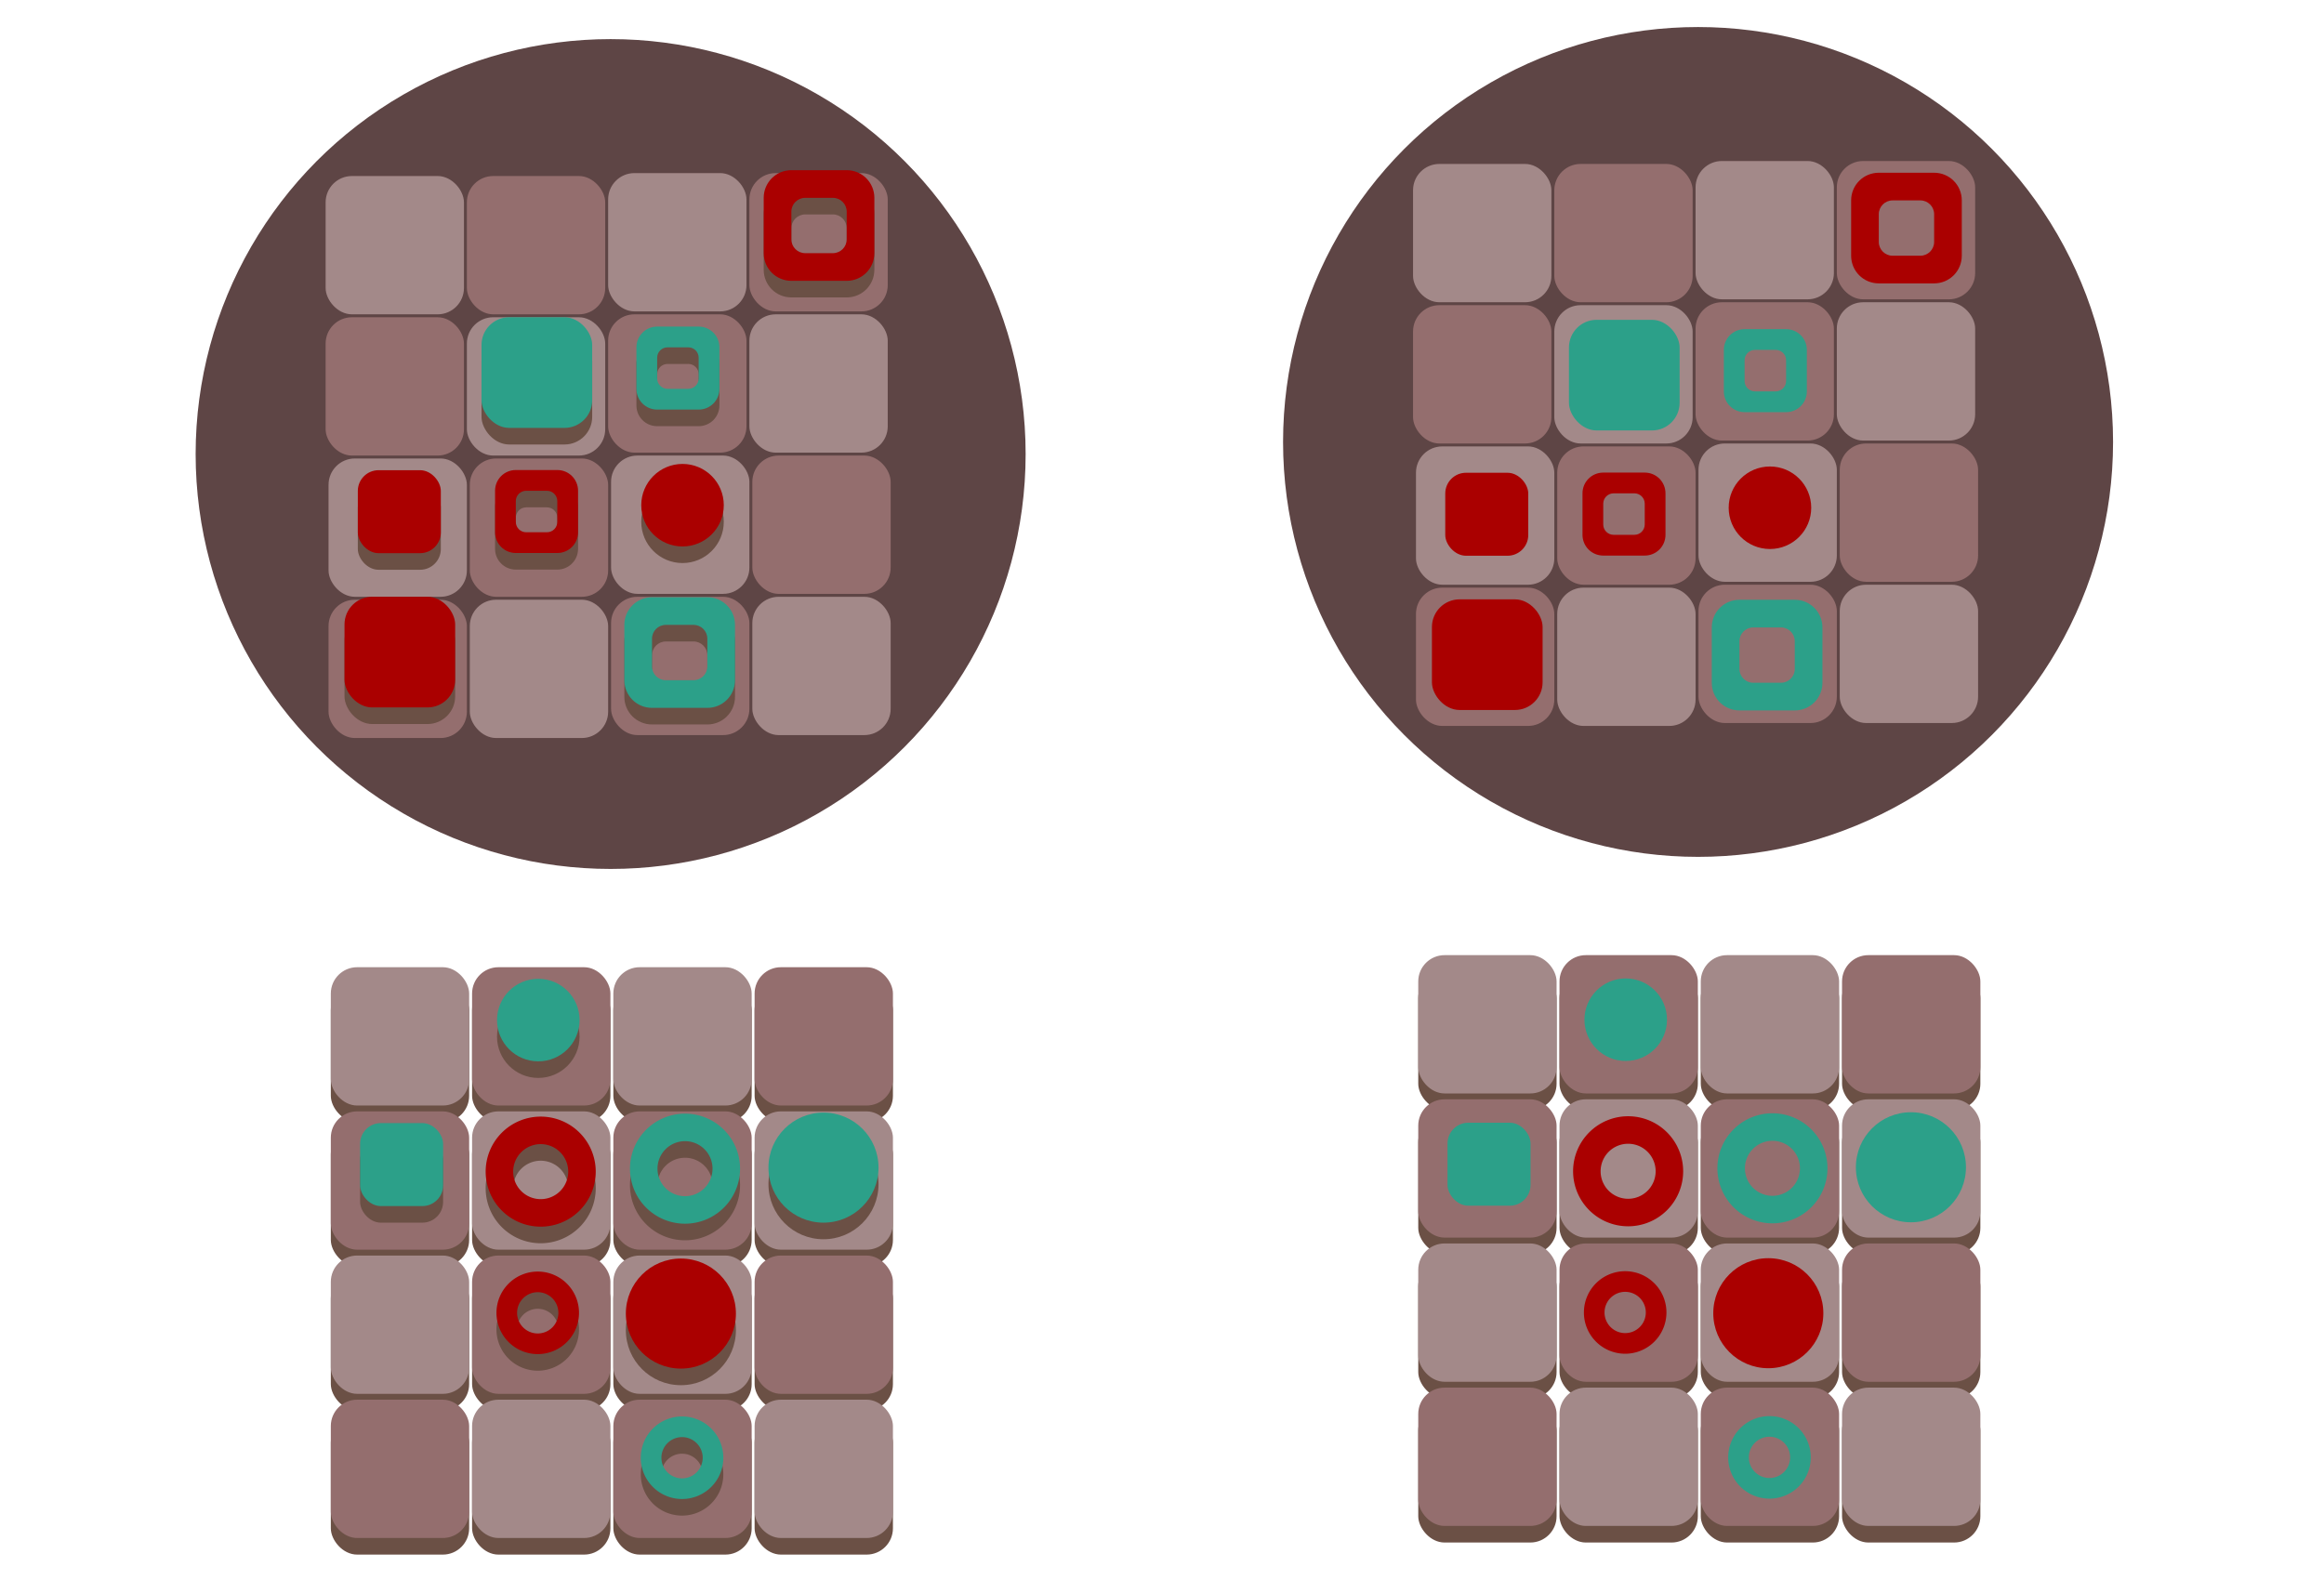 <?xml version="1.0" encoding="UTF-8" standalone="no"?>
<!-- Created with Inkscape (http://www.inkscape.org/) -->

<svg
   xmlns:dc="http://purl.org/dc/elements/1.1/"
   xmlns:cc="http://creativecommons.org/ns#"
   xmlns:rdf="http://www.w3.org/1999/02/22-rdf-syntax-ns#"
   xmlns:svg="http://www.w3.org/2000/svg"
   xmlns="http://www.w3.org/2000/svg"
   xmlns:sodipodi="http://sodipodi.sourceforge.net/DTD/sodipodi-0.dtd"
   xmlns:inkscape="http://www.inkscape.org/namespaces/inkscape"
   width="420mm"
   height="288mm"
   viewBox="0 0 420 288"
   version="1.1"
   id="svg7439"
   inkscape:version="0.92.3 (2405546, 2018-03-11)"
   sodipodi:docname="SOFT - piece concept - example.svg">
  <defs
     id="defs7433" />
  <sodipodi:namedview
     id="base"
     pagecolor="#ffffff"
     bordercolor="#666666"
     borderopacity="1.0"
     inkscape:pageopacity="0.0"
     inkscape:pageshadow="2"
     inkscape:zoom="0.49497475"
     inkscape:cx="1119.0085"
     inkscape:cy="661.7636"
     inkscape:document-units="mm"
     inkscape:current-layer="layer1"
     showgrid="false"
     inkscape:window-width="1600"
     inkscape:window-height="845"
     inkscape:window-x="0"
     inkscape:window-y="27"
     inkscape:window-maximized="1"
     width="296mm" />
  <g
     inkscape:label="Calque 1"
     inkscape:groupmode="layer"
     id="layer1"
     transform="translate(0,-9)">
    <circle
       style="fill:#5e4545;fill-opacity:1;stroke:none;stroke-width:2;stroke-miterlimit:4;stroke-dasharray:none;stroke-opacity:1"
       id="path7549"
       cx="110.356"
       cy="91.07"
       r="75" />
    <rect
       style="fill:#6b5045;fill-opacity:1;stroke:none;stroke-width:0.712;stroke-miterlimit:4;stroke-dasharray:none;stroke-opacity:1"
       id="rect7263-73-5"
       width="25"
       height="25"
       x="59.787"
       y="186.835"
       rx="4.756" />
    <rect
       style="fill:#6b5045;fill-opacity:1;stroke:none;stroke-width:0.712;stroke-miterlimit:4;stroke-dasharray:none;stroke-opacity:1"
       id="rect7263-7-6-6"
       width="25"
       height="25"
       x="85.316"
       y="186.835"
       rx="4.756" />
    <rect
       style="fill:#a38989;fill-opacity:1;stroke:none;stroke-width:0.712;stroke-miterlimit:4;stroke-dasharray:none;stroke-opacity:1"
       id="rect7263"
       width="25"
       height="25"
       x="58.847"
       y="40.818"
       rx="4.756" />
    <rect
       style="fill:#946e6e;fill-opacity:1;stroke:none;stroke-width:0.712;stroke-miterlimit:4;stroke-dasharray:none;stroke-opacity:1"
       id="rect7263-7"
       width="25"
       height="25"
       x="84.376"
       y="40.818"
       rx="4.756" />
    <rect
       style="fill:#a38989;fill-opacity:1;stroke:none;stroke-width:0.712;stroke-miterlimit:4;stroke-dasharray:none;stroke-opacity:1"
       id="rect7263-73"
       width="25"
       height="25"
       x="59.787"
       y="183.835"
       rx="4.756" />
    <rect
       style="fill:#946e6e;fill-opacity:1;stroke:none;stroke-width:0.712;stroke-miterlimit:4;stroke-dasharray:none;stroke-opacity:1"
       id="rect7263-7-6"
       width="25"
       height="25"
       x="85.316"
       y="183.835"
       rx="4.756" />
    <rect
       style="fill:#a38989;fill-opacity:1;stroke:none;stroke-width:0.712;stroke-miterlimit:4;stroke-dasharray:none;stroke-opacity:1"
       id="rect7263-1"
       width="25"
       height="25"
       x="-109.376"
       y="-91.347"
       rx="4.756"
       transform="scale(-1)" />
    <rect
       style="fill:#946e6e;fill-opacity:1;stroke:none;stroke-width:0.712;stroke-miterlimit:4;stroke-dasharray:none;stroke-opacity:1"
       id="rect7263-7-2"
       width="25"
       height="25"
       x="-83.847"
       y="-91.347"
       rx="4.756"
       transform="scale(-1)" />
    <rect
       style="fill:#6b5045;fill-opacity:1;stroke:none;stroke-width:0.712;stroke-miterlimit:4;stroke-dasharray:none;stroke-opacity:1"
       id="rect7263-73-5-9"
       width="25"
       height="25"
       x="59.787"
       y="212.894"
       rx="4.756" />
    <rect
       style="fill:#6b5045;fill-opacity:1;stroke:none;stroke-width:0.712;stroke-miterlimit:4;stroke-dasharray:none;stroke-opacity:1"
       id="rect7263-7-6-6-3"
       width="25"
       height="25"
       x="85.316"
       y="212.894"
       rx="4.756" />
    <rect
       style="fill:#946e6e;fill-opacity:1;stroke:none;stroke-width:0.712;stroke-miterlimit:4;stroke-dasharray:none;stroke-opacity:1"
       id="rect7263-73-9"
       width="25"
       height="25"
       x="59.787"
       y="209.894"
       rx="4.756" />
    <rect
       style="fill:#a38989;fill-opacity:1;stroke:none;stroke-width:0.712;stroke-miterlimit:4;stroke-dasharray:none;stroke-opacity:1"
       id="rect7263-7-6-0"
       width="25"
       height="25"
       x="85.316"
       y="209.894"
       rx="4.756" />
    <rect
       style="fill:#a38989;fill-opacity:1;stroke:none;stroke-width:0.712;stroke-miterlimit:4;stroke-dasharray:none;stroke-opacity:1"
       id="rect7263-8"
       width="25"
       height="25"
       x="109.905"
       y="40.288"
       rx="4.756" />
    <rect
       style="fill:#946e6e;fill-opacity:1;stroke:none;stroke-width:0.712;stroke-miterlimit:4;stroke-dasharray:none;stroke-opacity:1"
       id="rect7263-7-8"
       width="25"
       height="25"
       x="135.434"
       y="40.288"
       rx="4.756" />
    <rect
       style="fill:#a38989;fill-opacity:1;stroke:none;stroke-width:0.712;stroke-miterlimit:4;stroke-dasharray:none;stroke-opacity:1"
       id="rect7263-1-5"
       width="25"
       height="25"
       x="-160.434"
       y="-90.818"
       rx="4.756"
       transform="scale(-1)" />
    <rect
       style="fill:#946e6e;fill-opacity:1;stroke:none;stroke-width:0.712;stroke-miterlimit:4;stroke-dasharray:none;stroke-opacity:1"
       id="rect7263-7-2-0"
       width="25"
       height="25"
       x="-134.905"
       y="-90.818"
       rx="4.756"
       transform="scale(-1)" />
    <rect
       style="fill:#a38989;fill-opacity:1;stroke:none;stroke-width:0.712;stroke-miterlimit:4;stroke-dasharray:none;stroke-opacity:1"
       id="rect7263-9"
       width="25"
       height="25"
       x="59.376"
       y="91.876"
       rx="4.756" />
    <rect
       style="fill:#946e6e;fill-opacity:1;stroke:none;stroke-width:0.712;stroke-miterlimit:4;stroke-dasharray:none;stroke-opacity:1"
       id="rect7263-7-63"
       width="25"
       height="25"
       x="84.905"
       y="91.876"
       rx="4.756" />
    <rect
       style="fill:#a38989;fill-opacity:1;stroke:none;stroke-width:0.712;stroke-miterlimit:4;stroke-dasharray:none;stroke-opacity:1"
       id="rect7263-1-8"
       width="25"
       height="25"
       x="-109.905"
       y="-142.405"
       rx="4.756"
       transform="scale(-1)" />
    <rect
       style="fill:#946e6e;fill-opacity:1;stroke:none;stroke-width:0.712;stroke-miterlimit:4;stroke-dasharray:none;stroke-opacity:1"
       id="rect7263-7-2-5"
       width="25"
       height="25"
       x="-84.376"
       y="-142.405"
       rx="4.756"
       transform="scale(-1)" />
    <rect
       style="fill:#a38989;fill-opacity:1;stroke:none;stroke-width:0.712;stroke-miterlimit:4;stroke-dasharray:none;stroke-opacity:1"
       id="rect7263-8-6"
       width="25"
       height="25"
       x="110.434"
       y="91.347"
       rx="4.756" />
    <rect
       style="fill:#946e6e;fill-opacity:1;stroke:none;stroke-width:0.712;stroke-miterlimit:4;stroke-dasharray:none;stroke-opacity:1"
       id="rect7263-7-8-1"
       width="25"
       height="25"
       x="135.963"
       y="91.347"
       rx="4.756" />
    <rect
       style="fill:#a38989;fill-opacity:1;stroke:none;stroke-width:0.712;stroke-miterlimit:4;stroke-dasharray:none;stroke-opacity:1"
       id="rect7263-1-5-1"
       width="25"
       height="25"
       x="-160.963"
       y="-141.876"
       rx="4.756"
       transform="scale(-1)" />
    <rect
       style="fill:#946e6e;fill-opacity:1;stroke:none;stroke-width:0.712;stroke-miterlimit:4;stroke-dasharray:none;stroke-opacity:1"
       id="rect7263-7-2-0-5"
       width="25"
       height="25"
       x="-135.434"
       y="-141.876"
       rx="4.756"
       transform="scale(-1)" />
    <rect
       style="fill:#6b5045;fill-opacity:1;stroke:none;stroke-width:0.712;stroke-miterlimit:4;stroke-dasharray:none;stroke-opacity:1"
       id="rect7263-73-5-98"
       width="25"
       height="25"
       x="110.845"
       y="186.835"
       rx="4.756" />
    <rect
       style="fill:#6b5045;fill-opacity:1;stroke:none;stroke-width:0.712;stroke-miterlimit:4;stroke-dasharray:none;stroke-opacity:1"
       id="rect7263-7-6-6-4"
       width="25"
       height="25"
       x="136.374"
       y="186.835"
       rx="4.756" />
    <rect
       style="fill:#a38989;fill-opacity:1;stroke:none;stroke-width:0.712;stroke-miterlimit:4;stroke-dasharray:none;stroke-opacity:1"
       id="rect7263-73-8"
       width="25"
       height="25"
       x="110.845"
       y="183.835"
       rx="4.756" />
    <rect
       style="fill:#946e6e;fill-opacity:1;stroke:none;stroke-width:0.712;stroke-miterlimit:4;stroke-dasharray:none;stroke-opacity:1"
       id="rect7263-7-6-1"
       width="25"
       height="25"
       x="136.374"
       y="183.835"
       rx="4.756" />
    <rect
       style="fill:#6b5045;fill-opacity:1;stroke:none;stroke-width:0.712;stroke-miterlimit:4;stroke-dasharray:none;stroke-opacity:1"
       id="rect7263-73-5-9-0"
       width="25"
       height="25"
       x="110.845"
       y="212.894"
       rx="4.756" />
    <rect
       style="fill:#6b5045;fill-opacity:1;stroke:none;stroke-width:0.712;stroke-miterlimit:4;stroke-dasharray:none;stroke-opacity:1"
       id="rect7263-7-6-6-3-3"
       width="25"
       height="25"
       x="136.374"
       y="212.894"
       rx="4.756" />
    <rect
       style="fill:#946e6e;fill-opacity:1;stroke:none;stroke-width:0.712;stroke-miterlimit:4;stroke-dasharray:none;stroke-opacity:1"
       id="rect7263-73-9-0"
       width="25"
       height="25"
       x="110.845"
       y="209.894"
       rx="4.756" />
    <rect
       style="fill:#a38989;fill-opacity:1;stroke:none;stroke-width:0.712;stroke-miterlimit:4;stroke-dasharray:none;stroke-opacity:1"
       id="rect7263-7-6-0-4"
       width="25"
       height="25"
       x="136.374"
       y="209.894"
       rx="4.756" />
    <rect
       style="fill:#6b5045;fill-opacity:1;stroke:none;stroke-width:0.712;stroke-miterlimit:4;stroke-dasharray:none;stroke-opacity:1"
       id="rect7263-73-5-4"
       width="25"
       height="25"
       x="59.787"
       y="238.952"
       rx="4.756" />
    <rect
       style="fill:#6b5045;fill-opacity:1;stroke:none;stroke-width:0.712;stroke-miterlimit:4;stroke-dasharray:none;stroke-opacity:1"
       id="rect7263-7-6-6-44"
       width="25"
       height="25"
       x="85.316"
       y="238.952"
       rx="4.756" />
    <rect
       style="fill:#a38989;fill-opacity:1;stroke:none;stroke-width:0.712;stroke-miterlimit:4;stroke-dasharray:none;stroke-opacity:1"
       id="rect7263-73-7"
       width="25"
       height="25"
       x="59.787"
       y="235.952"
       rx="4.756" />
    <rect
       style="fill:#946e6e;fill-opacity:1;stroke:none;stroke-width:0.712;stroke-miterlimit:4;stroke-dasharray:none;stroke-opacity:1"
       id="rect7263-7-6-63"
       width="25"
       height="25"
       x="85.316"
       y="235.952"
       rx="4.756" />
    <rect
       style="fill:#6b5045;fill-opacity:1;stroke:none;stroke-width:0.712;stroke-miterlimit:4;stroke-dasharray:none;stroke-opacity:1"
       id="rect7263-73-5-9-1"
       width="25"
       height="25"
       x="59.787"
       y="265.01"
       rx="4.756" />
    <rect
       style="fill:#6b5045;fill-opacity:1;stroke:none;stroke-width:0.712;stroke-miterlimit:4;stroke-dasharray:none;stroke-opacity:1"
       id="rect7263-7-6-6-3-7"
       width="25"
       height="25"
       x="85.316"
       y="265.01"
       rx="4.756" />
    <rect
       style="fill:#946e6e;fill-opacity:1;stroke:none;stroke-width:0.712;stroke-miterlimit:4;stroke-dasharray:none;stroke-opacity:1"
       id="rect7263-73-9-5"
       width="25"
       height="25"
       x="59.787"
       y="262.01"
       rx="4.756" />
    <rect
       style="fill:#a38989;fill-opacity:1;stroke:none;stroke-width:0.712;stroke-miterlimit:4;stroke-dasharray:none;stroke-opacity:1"
       id="rect7263-7-6-0-9"
       width="25"
       height="25"
       x="85.316"
       y="262.01"
       rx="4.756" />
    <rect
       style="fill:#6b5045;fill-opacity:1;stroke:none;stroke-width:0.712;stroke-miterlimit:4;stroke-dasharray:none;stroke-opacity:1"
       id="rect7263-73-5-98-6"
       width="25"
       height="25"
       x="110.845"
       y="238.952"
       rx="4.756" />
    <rect
       style="fill:#6b5045;fill-opacity:1;stroke:none;stroke-width:0.712;stroke-miterlimit:4;stroke-dasharray:none;stroke-opacity:1"
       id="rect7263-7-6-6-4-2"
       width="25"
       height="25"
       x="136.374"
       y="238.952"
       rx="4.756" />
    <rect
       style="fill:#a38989;fill-opacity:1;stroke:none;stroke-width:0.712;stroke-miterlimit:4;stroke-dasharray:none;stroke-opacity:1"
       id="rect7263-73-8-1"
       width="25"
       height="25"
       x="110.845"
       y="235.952"
       rx="4.756" />
    <rect
       style="fill:#946e6e;fill-opacity:1;stroke:none;stroke-width:0.712;stroke-miterlimit:4;stroke-dasharray:none;stroke-opacity:1"
       id="rect7263-7-6-1-7"
       width="25"
       height="25"
       x="136.374"
       y="235.952"
       rx="4.756" />
    <rect
       style="fill:#6b5045;fill-opacity:1;stroke:none;stroke-width:0.712;stroke-miterlimit:4;stroke-dasharray:none;stroke-opacity:1"
       id="rect7263-73-5-9-0-8"
       width="25"
       height="25"
       x="110.845"
       y="265.01"
       rx="4.756" />
    <rect
       style="fill:#6b5045;fill-opacity:1;stroke:none;stroke-width:0.712;stroke-miterlimit:4;stroke-dasharray:none;stroke-opacity:1"
       id="rect7263-7-6-6-3-3-5"
       width="25"
       height="25"
       x="136.374"
       y="265.01"
       rx="4.756" />
    <rect
       style="fill:#946e6e;fill-opacity:1;stroke:none;stroke-width:0.712;stroke-miterlimit:4;stroke-dasharray:none;stroke-opacity:1"
       id="rect7263-73-9-0-7"
       width="25"
       height="25"
       x="110.845"
       y="262.01"
       rx="4.756" />
    <rect
       style="fill:#a38989;fill-opacity:1;stroke:none;stroke-width:0.712;stroke-miterlimit:4;stroke-dasharray:none;stroke-opacity:1"
       id="rect7263-7-6-0-4-4"
       width="25"
       height="25"
       x="136.374"
       y="262.01"
       rx="4.756" />
    <path
       inkscape:connector-curvature="0"
       style="fill:#6b5045;fill-opacity:1;stroke:none;stroke-width:0.5;stroke-miterlimit:4;stroke-dasharray:none;stroke-opacity:1"
       d="m 143.018,42.761 c -2.77,0 -5,2.23 -5,5 v 10 c 0,2.77 2.23,5 5,5 h 10 c 2.77,0 5,-2.23 5,-5 v -10 c 0,-2.77 -2.23,-5 -5,-5 z m 2.5,5 h 5 c 1.385,0 2.5,1.115 2.5,2.5 v 5 c 0,1.385 -1.115,2.5 -2.5,2.5 h -5 c -1.385,0 -2.5,-1.115 -2.5,-2.5 v -5 c 0,-1.385 1.115,-2.5 2.5,-2.5 z"
       id="rect3713-5-2" />
    <path
       inkscape:connector-curvature="0"
       style="fill:#6b5045;fill-opacity:1;stroke:none;stroke-width:0.109;stroke-miterlimit:4;stroke-dasharray:none;stroke-opacity:1"
       d="m 97.717,213.839 a 9.946,9.946 0 0 0 -9.946,9.946 9.946,9.946 0 0 0 9.946,9.946 9.946,9.946 0 0 0 9.946,-9.946 9.946,9.946 0 0 0 -9.946,-9.946 z m 0,4.973 a 4.973,4.973 0 0 1 4.973,4.973 4.973,4.973 0 0 1 -4.973,4.973 4.973,4.973 0 0 1 -4.973,-4.973 4.973,4.973 0 0 1 4.973,-4.973 z"
       id="path4520-25-2" />
    <rect
       id="rect3713-7-4-6"
       width="20"
       height="20"
       x="62.259"
       y="119.876"
       style="fill:#6b5045;fill-opacity:1;stroke:none;stroke-width:0.1;stroke-miterlimit:4;stroke-dasharray:none;stroke-opacity:1"
       rx="5" />
    <circle
       style="fill:#6b5045;fill-opacity:1;stroke:none;stroke-width:0.109;stroke-miterlimit:4;stroke-dasharray:none;stroke-opacity:1"
       id="path4520-5-7-1"
       cx="123.051"
       cy="249.443"
       r="9.946" />
    <path
       inkscape:connector-curvature="0"
       style="fill:#6b5045;fill-opacity:1;stroke:none;stroke-width:0.1;stroke-miterlimit:4;stroke-dasharray:none;stroke-opacity:1"
       d="m 117.833,119.954 c -2.77,0 -5,2.23 -5,5 v 10 c 0,2.77 2.23,5 5,5 h 10 c 2.77,0 5,-2.23 5,-5 v -10 c 0,-2.77 -2.23,-5 -5,-5 z m 2.5,5 h 5 c 1.385,0 2.5,1.115 2.5,2.5 v 5 c 0,1.385 -1.115,2.5 -2.5,2.5 h -5 c -1.385,0 -2.5,-1.115 -2.5,-2.5 v -5 c 0,-1.385 1.115,-2.5 2.5,-2.5 z"
       id="rect3713-3-4-0" />
    <path
       inkscape:connector-curvature="0"
       style="fill:#6b5045;fill-opacity:1;stroke:none;stroke-width:0.109;stroke-miterlimit:4;stroke-dasharray:none;stroke-opacity:1"
       d="m 123.797,213.304 a 9.946,9.946 0 0 0 -9.946,9.946 9.946,9.946 0 0 0 9.946,9.946 9.946,9.946 0 0 0 9.946,-9.946 9.946,9.946 0 0 0 -9.946,-9.946 z m 0,4.973 a 4.973,4.973 0 0 1 4.973,4.973 4.973,4.973 0 0 1 -4.973,4.973 4.973,4.973 0 0 1 -4.973,-4.973 4.973,4.973 0 0 1 4.973,-4.973 z"
       id="path4520-56-4-6" />
    <rect
       id="rect3713-7-2-3-1"
       width="20"
       height="20"
       x="87.022"
       y="69.347"
       style="fill:#6b5045;fill-opacity:1;stroke:none;stroke-width:0.1;stroke-miterlimit:4;stroke-dasharray:none;stroke-opacity:1"
       rx="5" />
    <circle
       style="fill:#6b5045;fill-opacity:1;stroke:none;stroke-width:0.109;stroke-miterlimit:4;stroke-dasharray:none;stroke-opacity:1"
       id="path4520-5-9-07-5"
       cx="148.824"
       cy="223.061"
       r="9.946" />
    <path
       inkscape:connector-curvature="0"
       style="fill:#6b5045;fill-opacity:1;stroke:none;stroke-width:0.075;stroke-miterlimit:4;stroke-dasharray:none;stroke-opacity:1"
       d="m 93.219,96.961 c -2.078,0 -3.75,1.672 -3.75,3.75 v 7.5 c 0,2.078 1.672,3.75 3.75,3.75 h 7.5 c 2.078,0 3.75,-1.672 3.75,-3.75 v -7.5 c 0,-2.077 -1.672,-3.75 -3.75,-3.75 z m 1.875,3.75 h 3.75 c 1.039,0 1.875,0.837 1.875,1.875 v 3.75 c 0,1.039 -0.837,1.875 -1.875,1.875 h -3.75 c -1.039,0 -1.875,-0.837 -1.875,-1.875 v -3.75 c 0,-1.039 0.837,-1.875 1.875,-1.875 z"
       id="rect3713-1-8-9" />
    <path
       inkscape:connector-curvature="0"
       style="fill:#6b5045;fill-opacity:1;stroke:none;stroke-width:0.081;stroke-miterlimit:4;stroke-dasharray:none;stroke-opacity:1"
       d="m 97.182,241.849 a 7.459,7.459 0 0 0 -7.459,7.46 7.459,7.459 0 0 0 7.459,7.46 7.459,7.459 0 0 0 7.459,-7.46 7.459,7.459 0 0 0 -7.459,-7.46 z m 0,3.73 a 3.73,3.73 0 0 1 3.729,3.729 3.73,3.73 0 0 1 -3.729,3.729 3.73,3.73 0 0 1 -3.73,-3.729 3.73,3.73 0 0 1 3.73,-3.729 z"
       id="path4520-2-6-4" />
    <rect
       id="rect3713-7-7-8-9"
       width="15"
       height="15"
       x="64.667"
       y="96.993"
       style="fill:#6b5045;fill-opacity:1;stroke:none;stroke-width:0.075;stroke-miterlimit:4;stroke-dasharray:none;stroke-opacity:1"
       rx="3.75" />
    <ellipse
       style="fill:#6b5045;fill-opacity:1;stroke:none;stroke-width:0.081;stroke-miterlimit:4;stroke-dasharray:none;stroke-opacity:1"
       id="path4520-5-0-8-0"
       cx="123.347"
       cy="103.319"
       rx="7.459"
       ry="7.459" />
    <path
       inkscape:connector-curvature="0"
       style="fill:#6b5045;fill-opacity:1;stroke:none;stroke-width:0.075;stroke-miterlimit:4;stroke-dasharray:none;stroke-opacity:1"
       d="m 118.765,71.036 c -2.078,0 -3.75,1.672 -3.75,3.75 v 7.5 c 0,2.078 1.673,3.75 3.75,3.75 h 7.5 c 2.078,0 3.75,-1.672 3.75,-3.75 v -7.5 c 0,-2.078 -1.673,-3.75 -3.75,-3.75 z m 1.875,3.75 h 3.75 c 1.039,0 1.875,0.837 1.875,1.875 v 3.75 c 0,1.039 -0.836,1.875 -1.875,1.875 h -3.75 c -1.039,0 -1.875,-0.837 -1.875,-1.875 v -3.75 c 0,-1.039 0.836,-1.875 1.875,-1.875 z"
       id="rect3713-3-9-4-9" />
    <path
       inkscape:connector-curvature="0"
       style="fill:#6b5045;fill-opacity:1;stroke:none;stroke-width:0.081;stroke-miterlimit:4;stroke-dasharray:none;stroke-opacity:1"
       d="m 123.263,268.042 a 7.459,7.459 0 0 0 -7.459,7.46 7.459,7.459 0 0 0 7.459,7.46 7.459,7.459 0 0 0 7.459,-7.46 7.459,7.459 0 0 0 -7.459,-7.46 z m 0,3.73 a 3.73,3.73 0 0 1 3.73,3.729 3.73,3.73 0 0 1 -3.73,3.729 3.73,3.73 0 0 1 -3.729,-3.729 3.73,3.73 0 0 1 3.729,-3.729 z"
       id="path4520-56-3-3-1" />
    <rect
       id="rect3713-7-2-6-1-7"
       width="15"
       height="15"
       x="65.079"
       y="215.01"
       style="fill:#6b5045;fill-opacity:1;stroke:none;stroke-width:0.075;stroke-miterlimit:4;stroke-dasharray:none;stroke-opacity:1"
       rx="3.75" />
    <ellipse
       style="fill:#6b5045;fill-opacity:1;stroke:none;stroke-width:0.081;stroke-miterlimit:4;stroke-dasharray:none;stroke-opacity:1"
       id="path4520-5-9-0-4-7"
       cx="97.282"
       cy="196.389"
       rx="7.459"
       ry="7.459" />
    <path
       inkscape:connector-curvature="0"
       style="fill:#aa0000;fill-opacity:1;stroke:none;stroke-width:0.5;stroke-miterlimit:4;stroke-dasharray:none;stroke-opacity:1"
       d="m 143.018,39.761 c -2.77,0 -5,2.23 -5,5 v 10 c 0,2.77 2.23,5 5,5 h 10 c 2.77,0 5,-2.23 5,-5 v -10 c 0,-2.77 -2.23,-5 -5,-5 z m 2.5,5 h 5 c 1.385,0 2.5,1.115 2.5,2.5 v 5 c 0,1.385 -1.115,2.5 -2.5,2.5 h -5 c -1.385,0 -2.5,-1.115 -2.5,-2.5 v -5 c 0,-1.385 1.115,-2.5 2.5,-2.5 z"
       id="rect3713-5" />
    <path
       inkscape:connector-curvature="0"
       style="fill:#aa0000;fill-opacity:1;stroke:none;stroke-width:0.109;stroke-miterlimit:4;stroke-dasharray:none;stroke-opacity:1"
       d="m 97.717,210.839 a 9.946,9.946 0 0 0 -9.946,9.946 9.946,9.946 0 0 0 9.946,9.946 9.946,9.946 0 0 0 9.946,-9.946 9.946,9.946 0 0 0 -9.946,-9.946 z m 0,4.973 a 4.973,4.973 0 0 1 4.973,4.973 4.973,4.973 0 0 1 -4.973,4.973 4.973,4.973 0 0 1 -4.973,-4.973 4.973,4.973 0 0 1 4.973,-4.973 z"
       id="path4520-25" />
    <rect
       id="rect3713-7-4"
       width="20"
       height="20"
       x="62.259"
       y="116.876"
       style="fill:#aa0000;fill-opacity:1;stroke:none;stroke-width:0.1;stroke-miterlimit:4;stroke-dasharray:none;stroke-opacity:1"
       rx="5" />
    <circle
       style="fill:#aa0000;fill-opacity:1;stroke:none;stroke-width:0.109;stroke-miterlimit:4;stroke-dasharray:none;stroke-opacity:1"
       id="path4520-5-7"
       cx="123.051"
       cy="246.443"
       r="9.946" />
    <path
       inkscape:connector-curvature="0"
       style="fill:#2ca089;fill-opacity:1;stroke:none;stroke-width:0.1;stroke-miterlimit:4;stroke-dasharray:none;stroke-opacity:1"
       d="m 117.833,116.954 c -2.77,0 -5,2.23 -5,5 v 10 c 0,2.77 2.23,5 5,5 h 10 c 2.77,0 5,-2.23 5,-5 v -10 c 0,-2.77 -2.23,-5 -5,-5 z m 2.5,5 h 5 c 1.385,0 2.5,1.115 2.5,2.5 v 5 c 0,1.385 -1.115,2.5 -2.5,2.5 h -5 c -1.385,0 -2.5,-1.115 -2.5,-2.5 v -5 c 0,-1.385 1.115,-2.5 2.5,-2.5 z"
       id="rect3713-3-4" />
    <path
       inkscape:connector-curvature="0"
       style="fill:#2ca089;fill-opacity:1;stroke:none;stroke-width:0.109;stroke-miterlimit:4;stroke-dasharray:none;stroke-opacity:1"
       d="m 123.797,210.304 a 9.946,9.946 0 0 0 -9.946,9.946 9.946,9.946 0 0 0 9.946,9.946 9.946,9.946 0 0 0 9.946,-9.946 9.946,9.946 0 0 0 -9.946,-9.946 z m 0,4.973 a 4.973,4.973 0 0 1 4.973,4.973 4.973,4.973 0 0 1 -4.973,4.973 4.973,4.973 0 0 1 -4.973,-4.973 4.973,4.973 0 0 1 4.973,-4.973 z"
       id="path4520-56-4" />
    <rect
       id="rect3713-7-2-3"
       width="20"
       height="20"
       x="87.022"
       y="66.347"
       style="fill:#2ca089;fill-opacity:1;stroke:none;stroke-width:0.1;stroke-miterlimit:4;stroke-dasharray:none;stroke-opacity:1"
       rx="5" />
    <circle
       style="fill:#2ca089;fill-opacity:1;stroke:none;stroke-width:0.109;stroke-miterlimit:4;stroke-dasharray:none;stroke-opacity:1"
       id="path4520-5-9-07"
       cx="148.824"
       cy="220.061"
       r="9.946" />
    <path
       inkscape:connector-curvature="0"
       style="fill:#aa0000;fill-opacity:1;stroke:none;stroke-width:0.075;stroke-miterlimit:4;stroke-dasharray:none;stroke-opacity:1"
       d="m 93.219,93.961 c -2.078,0 -3.75,1.672 -3.75,3.75 v 7.5 c 0,2.078 1.672,3.75 3.75,3.75 h 7.5 c 2.078,0 3.75,-1.672 3.75,-3.75 v -7.5 c 0,-2.078 -1.672,-3.75 -3.75,-3.75 z m 1.875,3.75 h 3.75 c 1.039,0 1.875,0.837 1.875,1.875 v 3.75 c 0,1.039 -0.837,1.875 -1.875,1.875 h -3.75 c -1.039,0 -1.875,-0.837 -1.875,-1.875 v -3.75 c 0,-1.039 0.837,-1.875 1.875,-1.875 z"
       id="rect3713-1-8" />
    <path
       inkscape:connector-curvature="0"
       style="fill:#aa0000;fill-opacity:1;stroke:none;stroke-width:0.081;stroke-miterlimit:4;stroke-dasharray:none;stroke-opacity:1"
       d="m 97.182,238.849 a 7.459,7.459 0 0 0 -7.459,7.459 7.459,7.459 0 0 0 7.459,7.46 7.459,7.459 0 0 0 7.459,-7.46 7.459,7.459 0 0 0 -7.459,-7.459 z m 0,3.73 a 3.73,3.73 0 0 1 3.729,3.729 3.73,3.73 0 0 1 -3.729,3.729 3.73,3.73 0 0 1 -3.73,-3.729 3.73,3.73 0 0 1 3.73,-3.729 z"
       id="path4520-2-6" />
    <rect
       id="rect3713-7-7-8"
       width="15"
       height="15"
       x="64.667"
       y="93.993"
       style="fill:#aa0000;fill-opacity:1;stroke:none;stroke-width:0.075;stroke-miterlimit:4;stroke-dasharray:none;stroke-opacity:1"
       rx="3.75" />
    <ellipse
       style="fill:#aa0000;fill-opacity:1;stroke:none;stroke-width:0.081;stroke-miterlimit:4;stroke-dasharray:none;stroke-opacity:1"
       id="path4520-5-0-8"
       cx="123.347"
       cy="100.319"
       rx="7.459"
       ry="7.459" />
    <path
       inkscape:connector-curvature="0"
       style="fill:#2ca089;fill-opacity:1;stroke:none;stroke-width:0.075;stroke-miterlimit:4;stroke-dasharray:none;stroke-opacity:1"
       d="m 118.765,68.036 c -2.078,0 -3.75,1.672 -3.75,3.75 v 7.5 c 0,2.078 1.673,3.75 3.75,3.75 h 7.5 c 2.078,0 3.75,-1.672 3.75,-3.75 v -7.5 c 0,-2.078 -1.673,-3.75 -3.75,-3.75 z m 1.875,3.75 h 3.75 c 1.039,0 1.875,0.837 1.875,1.875 v 3.75 c 0,1.039 -0.836,1.875 -1.875,1.875 h -3.75 c -1.039,0 -1.875,-0.837 -1.875,-1.875 v -3.75 c 0,-1.039 0.836,-1.875 1.875,-1.875 z"
       id="rect3713-3-9-4" />
    <path
       inkscape:connector-curvature="0"
       style="fill:#2ca089;fill-opacity:1;stroke:none;stroke-width:0.081;stroke-miterlimit:4;stroke-dasharray:none;stroke-opacity:1"
       d="m 123.263,265.042 a 7.459,7.459 0 0 0 -7.459,7.46 7.459,7.459 0 0 0 7.459,7.46 7.459,7.459 0 0 0 7.459,-7.46 7.459,7.459 0 0 0 -7.459,-7.46 z m 0,3.73 a 3.73,3.73 0 0 1 3.73,3.729 3.73,3.73 0 0 1 -3.73,3.729 3.73,3.73 0 0 1 -3.729,-3.729 3.73,3.73 0 0 1 3.729,-3.729 z"
       id="path4520-56-3-3" />
    <rect
       id="rect3713-7-2-6-1"
       width="15"
       height="15"
       x="65.079"
       y="212.01"
       style="fill:#2ca089;fill-opacity:1;stroke:none;stroke-width:0.075;stroke-miterlimit:4;stroke-dasharray:none;stroke-opacity:1"
       rx="3.75" />
    <ellipse
       style="fill:#2ca089;fill-opacity:1;stroke:none;stroke-width:0.081;stroke-miterlimit:4;stroke-dasharray:none;stroke-opacity:1"
       id="path4520-5-9-0-4"
       cx="97.282"
       cy="193.389"
       rx="7.459"
       ry="7.459" />
    <circle
       style="fill:#5e4545;fill-opacity:1;stroke:none;stroke-width:2;stroke-miterlimit:4;stroke-dasharray:none;stroke-opacity:1"
       id="path7549-3"
       cx="306.879"
       cy="88.887"
       r="75" />
    <rect
       style="fill:#6b5045;fill-opacity:1;stroke:none;stroke-width:0.712;stroke-miterlimit:4;stroke-dasharray:none;stroke-opacity:1"
       id="rect7263-73-5-6"
       width="25"
       height="25"
       x="256.31"
       y="184.653"
       rx="4.756" />
    <rect
       style="fill:#6b5045;fill-opacity:1;stroke:none;stroke-width:0.712;stroke-miterlimit:4;stroke-dasharray:none;stroke-opacity:1"
       id="rect7263-7-6-6-7"
       width="25"
       height="25"
       x="281.839"
       y="184.653"
       rx="4.756" />
    <rect
       style="fill:#a38989;fill-opacity:1;stroke:none;stroke-width:0.712;stroke-miterlimit:4;stroke-dasharray:none;stroke-opacity:1"
       id="rect7263-5"
       width="25"
       height="25"
       x="255.37"
       y="38.635"
       rx="4.756" />
    <rect
       style="fill:#946e6e;fill-opacity:1;stroke:none;stroke-width:0.712;stroke-miterlimit:4;stroke-dasharray:none;stroke-opacity:1"
       id="rect7263-7-3"
       width="25"
       height="25"
       x="280.899"
       y="38.635"
       rx="4.756" />
    <rect
       style="fill:#a38989;fill-opacity:1;stroke:none;stroke-width:0.712;stroke-miterlimit:4;stroke-dasharray:none;stroke-opacity:1"
       id="rect7263-73-56"
       width="25"
       height="25"
       x="256.31"
       y="181.653"
       rx="4.756" />
    <rect
       style="fill:#946e6e;fill-opacity:1;stroke:none;stroke-width:0.712;stroke-miterlimit:4;stroke-dasharray:none;stroke-opacity:1"
       id="rect7263-7-6-2"
       width="25"
       height="25"
       x="281.839"
       y="181.653"
       rx="4.756" />
    <rect
       style="fill:#a38989;fill-opacity:1;stroke:none;stroke-width:0.712;stroke-miterlimit:4;stroke-dasharray:none;stroke-opacity:1"
       id="rect7263-1-9"
       width="25"
       height="25"
       x="-305.899"
       y="-89.164"
       rx="4.756"
       transform="scale(-1)" />
    <rect
       style="fill:#946e6e;fill-opacity:1;stroke:none;stroke-width:0.712;stroke-miterlimit:4;stroke-dasharray:none;stroke-opacity:1"
       id="rect7263-7-2-1"
       width="25"
       height="25"
       x="-280.37"
       y="-89.164"
       rx="4.756"
       transform="scale(-1)" />
    <rect
       style="fill:#6b5045;fill-opacity:1;stroke:none;stroke-width:0.712;stroke-miterlimit:4;stroke-dasharray:none;stroke-opacity:1"
       id="rect7263-73-5-9-2"
       width="25"
       height="25"
       x="256.31"
       y="210.711"
       rx="4.756" />
    <rect
       style="fill:#6b5045;fill-opacity:1;stroke:none;stroke-width:0.712;stroke-miterlimit:4;stroke-dasharray:none;stroke-opacity:1"
       id="rect7263-7-6-6-3-70"
       width="25"
       height="25"
       x="281.839"
       y="210.711"
       rx="4.756" />
    <rect
       style="fill:#946e6e;fill-opacity:1;stroke:none;stroke-width:0.712;stroke-miterlimit:4;stroke-dasharray:none;stroke-opacity:1"
       id="rect7263-73-9-9"
       width="25"
       height="25"
       x="256.31"
       y="207.711"
       rx="4.756" />
    <rect
       style="fill:#a38989;fill-opacity:1;stroke:none;stroke-width:0.712;stroke-miterlimit:4;stroke-dasharray:none;stroke-opacity:1"
       id="rect7263-7-6-0-3"
       width="25"
       height="25"
       x="281.839"
       y="207.711"
       rx="4.756" />
    <rect
       style="fill:#a38989;fill-opacity:1;stroke:none;stroke-width:0.712;stroke-miterlimit:4;stroke-dasharray:none;stroke-opacity:1"
       id="rect7263-8-60"
       width="25"
       height="25"
       x="306.428"
       y="38.106"
       rx="4.756" />
    <rect
       style="fill:#946e6e;fill-opacity:1;stroke:none;stroke-width:0.712;stroke-miterlimit:4;stroke-dasharray:none;stroke-opacity:1"
       id="rect7263-7-8-6"
       width="25"
       height="25"
       x="331.957"
       y="38.106"
       rx="4.756" />
    <rect
       style="fill:#a38989;fill-opacity:1;stroke:none;stroke-width:0.712;stroke-miterlimit:4;stroke-dasharray:none;stroke-opacity:1"
       id="rect7263-1-5-2"
       width="25"
       height="25"
       x="-356.957"
       y="-88.635"
       rx="4.756"
       transform="scale(-1)" />
    <rect
       style="fill:#946e6e;fill-opacity:1;stroke:none;stroke-width:0.712;stroke-miterlimit:4;stroke-dasharray:none;stroke-opacity:1"
       id="rect7263-7-2-0-6"
       width="25"
       height="25"
       x="-331.428"
       y="-88.635"
       rx="4.756"
       transform="scale(-1)" />
    <rect
       style="fill:#a38989;fill-opacity:1;stroke:none;stroke-width:0.712;stroke-miterlimit:4;stroke-dasharray:none;stroke-opacity:1"
       id="rect7263-9-1"
       width="25"
       height="25"
       x="255.899"
       y="89.693"
       rx="4.756" />
    <rect
       style="fill:#946e6e;fill-opacity:1;stroke:none;stroke-width:0.712;stroke-miterlimit:4;stroke-dasharray:none;stroke-opacity:1"
       id="rect7263-7-63-8"
       width="25"
       height="25"
       x="281.428"
       y="89.693"
       rx="4.756" />
    <rect
       style="fill:#a38989;fill-opacity:1;stroke:none;stroke-width:0.712;stroke-miterlimit:4;stroke-dasharray:none;stroke-opacity:1"
       id="rect7263-1-8-7"
       width="25"
       height="25"
       x="-306.428"
       y="-140.222"
       rx="4.756"
       transform="scale(-1)" />
    <rect
       style="fill:#946e6e;fill-opacity:1;stroke:none;stroke-width:0.712;stroke-miterlimit:4;stroke-dasharray:none;stroke-opacity:1"
       id="rect7263-7-2-5-9"
       width="25"
       height="25"
       x="-280.899"
       y="-140.222"
       rx="4.756"
       transform="scale(-1)" />
    <rect
       style="fill:#a38989;fill-opacity:1;stroke:none;stroke-width:0.712;stroke-miterlimit:4;stroke-dasharray:none;stroke-opacity:1"
       id="rect7263-8-6-2"
       width="25"
       height="25"
       x="306.957"
       y="89.164"
       rx="4.756" />
    <rect
       style="fill:#946e6e;fill-opacity:1;stroke:none;stroke-width:0.712;stroke-miterlimit:4;stroke-dasharray:none;stroke-opacity:1"
       id="rect7263-7-8-1-0"
       width="25"
       height="25"
       x="332.486"
       y="89.164"
       rx="4.756" />
    <rect
       style="fill:#a38989;fill-opacity:1;stroke:none;stroke-width:0.712;stroke-miterlimit:4;stroke-dasharray:none;stroke-opacity:1"
       id="rect7263-1-5-1-2"
       width="25"
       height="25"
       x="-357.486"
       y="-139.693"
       rx="4.756"
       transform="scale(-1)" />
    <rect
       style="fill:#946e6e;fill-opacity:1;stroke:none;stroke-width:0.712;stroke-miterlimit:4;stroke-dasharray:none;stroke-opacity:1"
       id="rect7263-7-2-0-5-3"
       width="25"
       height="25"
       x="-331.957"
       y="-139.693"
       rx="4.756"
       transform="scale(-1)" />
    <rect
       style="fill:#6b5045;fill-opacity:1;stroke:none;stroke-width:0.712;stroke-miterlimit:4;stroke-dasharray:none;stroke-opacity:1"
       id="rect7263-73-5-98-7"
       width="25"
       height="25"
       x="307.368"
       y="184.653"
       rx="4.756" />
    <rect
       style="fill:#6b5045;fill-opacity:1;stroke:none;stroke-width:0.712;stroke-miterlimit:4;stroke-dasharray:none;stroke-opacity:1"
       id="rect7263-7-6-6-4-5"
       width="25"
       height="25"
       x="332.898"
       y="184.653"
       rx="4.756" />
    <rect
       style="fill:#a38989;fill-opacity:1;stroke:none;stroke-width:0.712;stroke-miterlimit:4;stroke-dasharray:none;stroke-opacity:1"
       id="rect7263-73-8-9"
       width="25"
       height="25"
       x="307.368"
       y="181.653"
       rx="4.756" />
    <rect
       style="fill:#946e6e;fill-opacity:1;stroke:none;stroke-width:0.712;stroke-miterlimit:4;stroke-dasharray:none;stroke-opacity:1"
       id="rect7263-7-6-1-2"
       width="25"
       height="25"
       x="332.898"
       y="181.653"
       rx="4.756" />
    <rect
       style="fill:#6b5045;fill-opacity:1;stroke:none;stroke-width:0.712;stroke-miterlimit:4;stroke-dasharray:none;stroke-opacity:1"
       id="rect7263-73-5-9-0-2"
       width="25"
       height="25"
       x="307.368"
       y="210.711"
       rx="4.756" />
    <rect
       style="fill:#6b5045;fill-opacity:1;stroke:none;stroke-width:0.712;stroke-miterlimit:4;stroke-dasharray:none;stroke-opacity:1"
       id="rect7263-7-6-6-3-3-8"
       width="25"
       height="25"
       x="332.898"
       y="210.711"
       rx="4.756" />
    <rect
       style="fill:#946e6e;fill-opacity:1;stroke:none;stroke-width:0.712;stroke-miterlimit:4;stroke-dasharray:none;stroke-opacity:1"
       id="rect7263-73-9-0-9"
       width="25"
       height="25"
       x="307.368"
       y="207.711"
       rx="4.756" />
    <rect
       style="fill:#a38989;fill-opacity:1;stroke:none;stroke-width:0.712;stroke-miterlimit:4;stroke-dasharray:none;stroke-opacity:1"
       id="rect7263-7-6-0-4-7"
       width="25"
       height="25"
       x="332.898"
       y="207.711"
       rx="4.756" />
    <rect
       style="fill:#6b5045;fill-opacity:1;stroke:none;stroke-width:0.712;stroke-miterlimit:4;stroke-dasharray:none;stroke-opacity:1"
       id="rect7263-73-5-4-3"
       width="25"
       height="25"
       x="256.31"
       y="236.769"
       rx="4.756" />
    <rect
       style="fill:#6b5045;fill-opacity:1;stroke:none;stroke-width:0.712;stroke-miterlimit:4;stroke-dasharray:none;stroke-opacity:1"
       id="rect7263-7-6-6-44-6"
       width="25"
       height="25"
       x="281.839"
       y="236.769"
       rx="4.756" />
    <rect
       style="fill:#a38989;fill-opacity:1;stroke:none;stroke-width:0.712;stroke-miterlimit:4;stroke-dasharray:none;stroke-opacity:1"
       id="rect7263-73-7-1"
       width="25"
       height="25"
       x="256.31"
       y="233.769"
       rx="4.756" />
    <rect
       style="fill:#946e6e;fill-opacity:1;stroke:none;stroke-width:0.712;stroke-miterlimit:4;stroke-dasharray:none;stroke-opacity:1"
       id="rect7263-7-6-63-2"
       width="25"
       height="25"
       x="281.839"
       y="233.769"
       rx="4.756" />
    <rect
       style="fill:#6b5045;fill-opacity:1;stroke:none;stroke-width:0.712;stroke-miterlimit:4;stroke-dasharray:none;stroke-opacity:1"
       id="rect7263-73-5-9-1-9"
       width="25"
       height="25"
       x="256.31"
       y="262.828"
       rx="4.756" />
    <rect
       style="fill:#6b5045;fill-opacity:1;stroke:none;stroke-width:0.712;stroke-miterlimit:4;stroke-dasharray:none;stroke-opacity:1"
       id="rect7263-7-6-6-3-7-3"
       width="25"
       height="25"
       x="281.839"
       y="262.828"
       rx="4.756" />
    <rect
       style="fill:#946e6e;fill-opacity:1;stroke:none;stroke-width:0.712;stroke-miterlimit:4;stroke-dasharray:none;stroke-opacity:1"
       id="rect7263-73-9-5-1"
       width="25"
       height="25"
       x="256.31"
       y="259.828"
       rx="4.756" />
    <rect
       style="fill:#a38989;fill-opacity:1;stroke:none;stroke-width:0.712;stroke-miterlimit:4;stroke-dasharray:none;stroke-opacity:1"
       id="rect7263-7-6-0-9-9"
       width="25"
       height="25"
       x="281.839"
       y="259.828"
       rx="4.756" />
    <rect
       style="fill:#6b5045;fill-opacity:1;stroke:none;stroke-width:0.712;stroke-miterlimit:4;stroke-dasharray:none;stroke-opacity:1"
       id="rect7263-73-5-98-6-4"
       width="25"
       height="25"
       x="307.368"
       y="236.769"
       rx="4.756" />
    <rect
       style="fill:#6b5045;fill-opacity:1;stroke:none;stroke-width:0.712;stroke-miterlimit:4;stroke-dasharray:none;stroke-opacity:1"
       id="rect7263-7-6-6-4-2-7"
       width="25"
       height="25"
       x="332.898"
       y="236.769"
       rx="4.756" />
    <rect
       style="fill:#a38989;fill-opacity:1;stroke:none;stroke-width:0.712;stroke-miterlimit:4;stroke-dasharray:none;stroke-opacity:1"
       id="rect7263-73-8-1-8"
       width="25"
       height="25"
       x="307.368"
       y="233.769"
       rx="4.756" />
    <rect
       style="fill:#946e6e;fill-opacity:1;stroke:none;stroke-width:0.712;stroke-miterlimit:4;stroke-dasharray:none;stroke-opacity:1"
       id="rect7263-7-6-1-7-4"
       width="25"
       height="25"
       x="332.898"
       y="233.769"
       rx="4.756" />
    <rect
       style="fill:#6b5045;fill-opacity:1;stroke:none;stroke-width:0.712;stroke-miterlimit:4;stroke-dasharray:none;stroke-opacity:1"
       id="rect7263-73-5-9-0-8-5"
       width="25"
       height="25"
       x="307.368"
       y="262.828"
       rx="4.756" />
    <rect
       style="fill:#6b5045;fill-opacity:1;stroke:none;stroke-width:0.712;stroke-miterlimit:4;stroke-dasharray:none;stroke-opacity:1"
       id="rect7263-7-6-6-3-3-5-0"
       width="25"
       height="25"
       x="332.898"
       y="262.828"
       rx="4.756" />
    <rect
       style="fill:#946e6e;fill-opacity:1;stroke:none;stroke-width:0.712;stroke-miterlimit:4;stroke-dasharray:none;stroke-opacity:1"
       id="rect7263-73-9-0-7-3"
       width="25"
       height="25"
       x="307.368"
       y="259.828"
       rx="4.756" />
    <rect
       style="fill:#a38989;fill-opacity:1;stroke:none;stroke-width:0.712;stroke-miterlimit:4;stroke-dasharray:none;stroke-opacity:1"
       id="rect7263-7-6-0-4-4-6"
       width="25"
       height="25"
       x="332.898"
       y="259.828"
       rx="4.756" />
    <path
       inkscape:connector-curvature="0"
       style="fill:#aa0000;fill-opacity:1;stroke:none;stroke-width:0.5;stroke-miterlimit:4;stroke-dasharray:none;stroke-opacity:1"
       d="m 339.541,40.224 c -2.77,0 -5,2.23 -5,5 v 10 c 0,2.77 2.23,5 5,5 h 10 c 2.77,0 5,-2.23 5,-5 v -10 c 0,-2.77 -2.23,-5 -5,-5 z m 2.5,5 h 5 c 1.385,0 2.5,1.115 2.5,2.5 v 5 c 0,1.385 -1.115,2.5 -2.5,2.5 h -5 c -1.385,0 -2.5,-1.115 -2.5,-2.5 v -5 c 0,-1.385 1.115,-2.5 2.5,-2.5 z"
       id="rect3713-5-3" />
    <path
       inkscape:connector-curvature="0"
       style="fill:#aa0000;fill-opacity:1;stroke:none;stroke-width:0.109;stroke-miterlimit:4;stroke-dasharray:none;stroke-opacity:1"
       d="m 294.24,210.773 a 9.946,9.946 0 0 0 -9.946,9.946 9.946,9.946 0 0 0 9.946,9.946 9.946,9.946 0 0 0 9.946,-9.946 9.946,9.946 0 0 0 -9.946,-9.946 z m 0,4.973 a 4.973,4.973 0 0 1 4.973,4.973 4.973,4.973 0 0 1 -4.973,4.973 4.973,4.973 0 0 1 -4.973,-4.973 4.973,4.973 0 0 1 4.973,-4.973 z"
       id="path4520-25-7" />
    <rect
       id="rect3713-7-4-4"
       width="20"
       height="20"
       x="258.782"
       y="117.339"
       style="fill:#aa0000;fill-opacity:1;stroke:none;stroke-width:0.1;stroke-miterlimit:4;stroke-dasharray:none;stroke-opacity:1"
       rx="5" />
    <circle
       style="fill:#aa0000;fill-opacity:1;stroke:none;stroke-width:0.109;stroke-miterlimit:4;stroke-dasharray:none;stroke-opacity:1"
       id="path4520-5-7-5"
       cx="319.574"
       cy="246.377"
       r="9.946" />
    <path
       inkscape:connector-curvature="0"
       style="fill:#2ca089;fill-opacity:1;stroke:none;stroke-width:0.1;stroke-miterlimit:4;stroke-dasharray:none;stroke-opacity:1"
       d="m 314.356,117.417 c -2.77,0 -5,2.23 -5,5 v 10 c 0,2.77 2.23,5 5,5 h 10 c 2.77,0 5,-2.23 5,-5 v -10 c 0,-2.77 -2.23,-5 -5,-5 z m 2.5,5 h 5 c 1.385,0 2.5,1.115 2.5,2.5 v 5 c 0,1.385 -1.115,2.5 -2.5,2.5 h -5 c -1.385,0 -2.5,-1.115 -2.5,-2.5 v -5 c 0,-1.385 1.115,-2.5 2.5,-2.5 z"
       id="rect3713-3-4-2" />
    <path
       inkscape:connector-curvature="0"
       style="fill:#2ca089;fill-opacity:1;stroke:none;stroke-width:0.109;stroke-miterlimit:4;stroke-dasharray:none;stroke-opacity:1"
       d="m 320.32,210.238 a 9.946,9.946 0 0 0 -9.946,9.946 9.946,9.946 0 0 0 9.946,9.946 9.946,9.946 0 0 0 9.946,-9.946 9.946,9.946 0 0 0 -9.946,-9.946 z m 0,4.973 a 4.973,4.973 0 0 1 4.973,4.973 4.973,4.973 0 0 1 -4.973,4.973 4.973,4.973 0 0 1 -4.973,-4.973 4.973,4.973 0 0 1 4.973,-4.973 z"
       id="path4520-56-4-5" />
    <rect
       id="rect3713-7-2-3-4"
       width="20"
       height="20"
       x="283.545"
       y="66.81"
       style="fill:#2ca089;fill-opacity:1;stroke:none;stroke-width:0.1;stroke-miterlimit:4;stroke-dasharray:none;stroke-opacity:1"
       rx="5" />
    <circle
       style="fill:#2ca089;fill-opacity:1;stroke:none;stroke-width:0.109;stroke-miterlimit:4;stroke-dasharray:none;stroke-opacity:1"
       id="path4520-5-9-07-7"
       cx="345.347"
       cy="219.995"
       r="9.946" />
    <path
       inkscape:connector-curvature="0"
       style="fill:#aa0000;fill-opacity:1;stroke:none;stroke-width:0.075;stroke-miterlimit:4;stroke-dasharray:none;stroke-opacity:1"
       d="m 289.742,94.425 c -2.078,0 -3.75,1.672 -3.75,3.75 v 7.5 c 0,2.078 1.672,3.75 3.75,3.75 h 7.5 c 2.078,0 3.75,-1.672 3.75,-3.75 v -7.5 c 0,-2.078 -1.672,-3.75 -3.75,-3.75 z m 1.875,3.75 h 3.75 c 1.039,0 1.875,0.837 1.875,1.875 v 3.75 c 0,1.039 -0.837,1.875 -1.875,1.875 h -3.75 c -1.039,0 -1.875,-0.837 -1.875,-1.875 v -3.75 c 0,-1.039 0.837,-1.875 1.875,-1.875 z"
       id="rect3713-1-8-4" />
    <path
       inkscape:connector-curvature="0"
       style="fill:#aa0000;fill-opacity:1;stroke:none;stroke-width:0.081;stroke-miterlimit:4;stroke-dasharray:none;stroke-opacity:1"
       d="m 293.706,238.783 a 7.459,7.459 0 0 0 -7.459,7.459 7.459,7.459 0 0 0 7.459,7.46 7.459,7.459 0 0 0 7.459,-7.46 7.459,7.459 0 0 0 -7.459,-7.459 z m 0,3.73 a 3.73,3.73 0 0 1 3.729,3.729 3.73,3.73 0 0 1 -3.729,3.729 3.73,3.73 0 0 1 -3.73,-3.729 3.73,3.73 0 0 1 3.73,-3.729 z"
       id="path4520-2-6-43" />
    <rect
       id="rect3713-7-7-8-0"
       width="15"
       height="15"
       x="261.191"
       y="94.456"
       style="fill:#aa0000;fill-opacity:1;stroke:none;stroke-width:0.075;stroke-miterlimit:4;stroke-dasharray:none;stroke-opacity:1"
       rx="3.75" />
    <ellipse
       style="fill:#aa0000;fill-opacity:1;stroke:none;stroke-width:0.081;stroke-miterlimit:4;stroke-dasharray:none;stroke-opacity:1"
       id="path4520-5-0-8-7"
       cx="319.87"
       cy="100.782"
       rx="7.459"
       ry="7.459" />
    <path
       inkscape:connector-curvature="0"
       style="fill:#2ca089;fill-opacity:1;stroke:none;stroke-width:0.075;stroke-miterlimit:4;stroke-dasharray:none;stroke-opacity:1"
       d="m 315.288,68.499 c -2.078,0 -3.75,1.672 -3.75,3.75 v 7.5 c 0,2.078 1.673,3.75 3.75,3.75 h 7.5 c 2.078,0 3.75,-1.672 3.75,-3.75 v -7.5 c 0,-2.078 -1.673,-3.75 -3.75,-3.75 z m 1.875,3.75 h 3.75 c 1.039,0 1.875,0.837 1.875,1.875 v 3.75 c 0,1.039 -0.836,1.875 -1.875,1.875 h -3.75 c -1.039,0 -1.875,-0.837 -1.875,-1.875 v -3.75 c 0,-1.039 0.836,-1.875 1.875,-1.875 z"
       id="rect3713-3-9-4-8" />
    <path
       inkscape:connector-curvature="0"
       style="fill:#2ca089;fill-opacity:1;stroke:none;stroke-width:0.081;stroke-miterlimit:4;stroke-dasharray:none;stroke-opacity:1"
       d="m 319.786,264.976 a 7.459,7.459 0 0 0 -7.459,7.46 7.459,7.459 0 0 0 7.459,7.46 7.459,7.459 0 0 0 7.459,-7.46 7.459,7.459 0 0 0 -7.459,-7.46 z m 0,3.73 a 3.73,3.73 0 0 1 3.73,3.729 3.73,3.73 0 0 1 -3.73,3.729 3.73,3.73 0 0 1 -3.729,-3.729 3.73,3.73 0 0 1 3.729,-3.729 z"
       id="path4520-56-3-3-6" />
    <rect
       id="rect3713-7-2-6-1-8"
       width="15"
       height="15"
       x="261.602"
       y="211.944"
       style="fill:#2ca089;fill-opacity:1;stroke:none;stroke-width:0.075;stroke-miterlimit:4;stroke-dasharray:none;stroke-opacity:1"
       rx="3.75" />
    <ellipse
       style="fill:#2ca089;fill-opacity:1;stroke:none;stroke-width:0.081;stroke-miterlimit:4;stroke-dasharray:none;stroke-opacity:1"
       id="path4520-5-9-0-4-8"
       cx="293.805"
       cy="193.323"
       rx="7.459"
       ry="7.459" />
  </g>
</svg>
